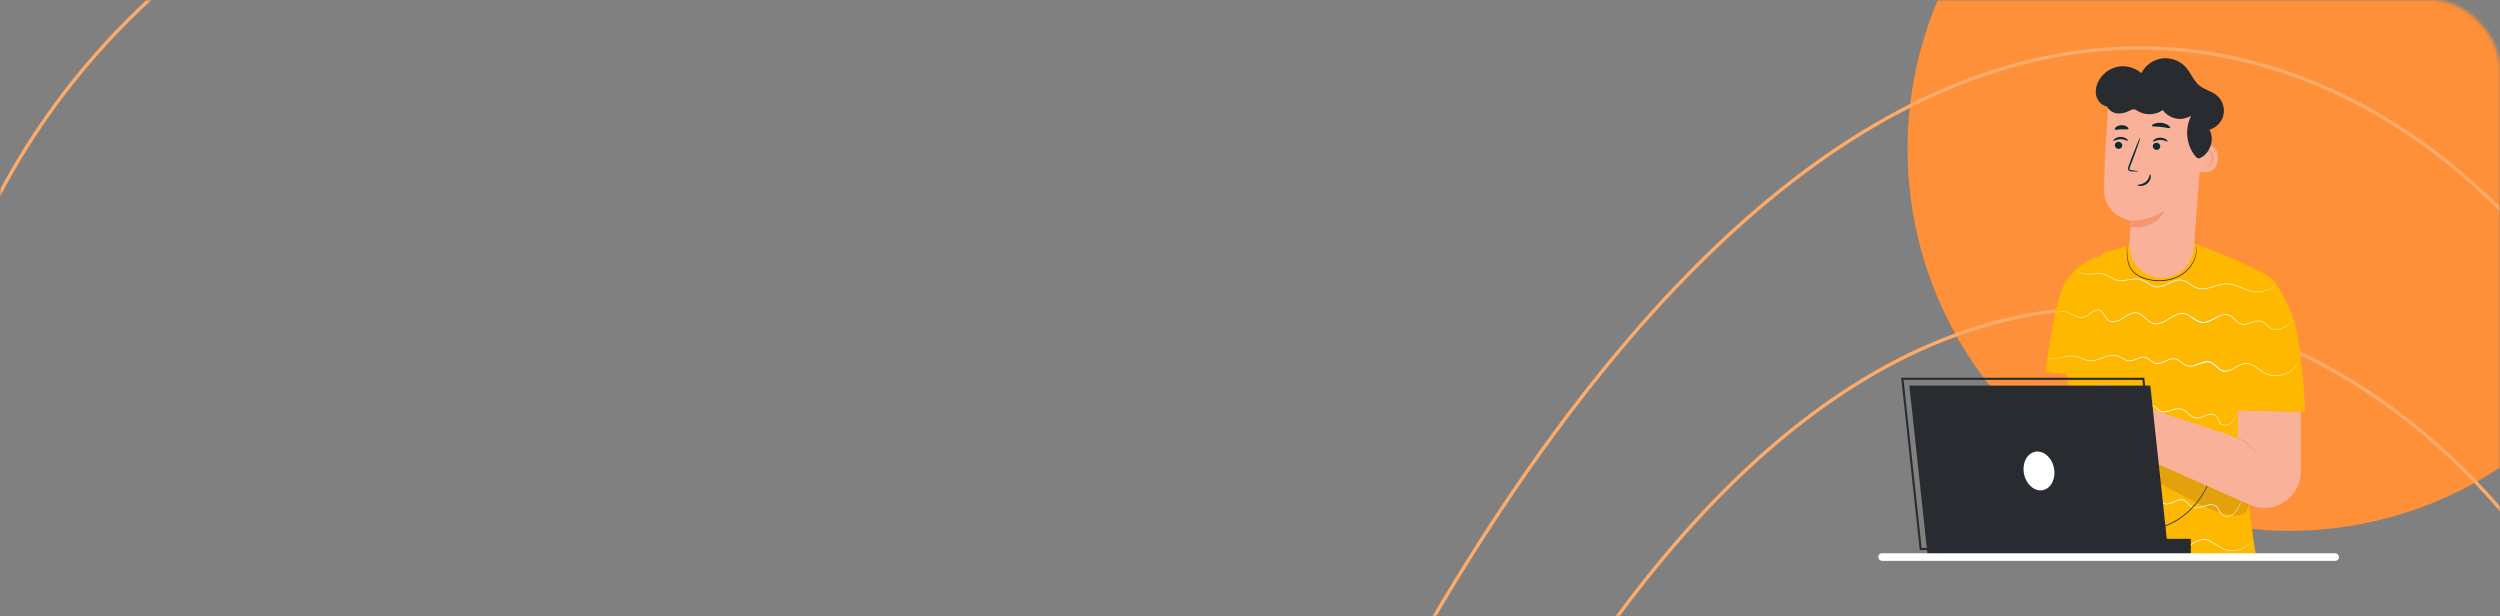 <svg width="730" height="180" viewBox="0 0 730 180" fill="none" xmlns="http://www.w3.org/2000/svg">
<rect x="0" y="0" width="730" height="180" fill="#808080" stroke="none"/>
<mask id="mask0" mask-type="alpha" maskUnits="userSpaceOnUse" x="0" y="0" width="730" height="180">
<rect width="730" height="180" rx="20" fill="#F58429"/>
</mask>
<g mask="url(#mask0)">
<circle cx="668.5" cy="43.5" r="111.5" fill="#FD9038"/>
<path d="M732 150.991C668.444 74.07 509.514 8.083 382.245 359.495C223.159 798.761 -279.833 104.136 133.089 -54" stroke="#FDAB6A"/>
<path d="M746 79.487C686.753 1.306 529.437 -70.856 374.149 265.951C180.037 686.959 -152.056 131.087 -5.888 105.287" stroke="#FDAB6A"/>
<path d="M604.092 161.707C604.092 161.707 603.104 158.497 603.303 157.138C603.501 155.78 605.327 154.544 605.327 154.544L603.347 103.051C603.347 103.051 603.089 80.529 615.009 73.528L622.124 71.735L639.673 70.697C640.241 70.886 660.864 78.643 663.702 81.67L654.809 127.079C654.809 127.079 655.89 140.497 656.969 150.14C657.19 152.11 658.668 161.848 658.668 161.848L604.092 161.707Z" fill="#FFB800"/>
<path d="M653.029 150.5C652.368 150.5 651.7 150.414 651.049 150.298C646.65 149.515 642.602 147.448 638.628 145.408C631.201 141.592 623.706 137.733 617.294 132.385C616.393 131.633 615.43 130.459 615.982 129.424C616.28 128.865 616.834 128.661 617.464 128.661C618.157 128.661 618.942 128.908 619.576 129.201C632.171 135.007 644.049 141.272 656.645 147.078C656.644 147.078 656.644 147.079 656.644 147.079C656.478 148.332 656.003 149.857 654.8 150.244C654.227 150.429 653.631 150.5 653.029 150.5Z" fill="#E3A20C"/>
<path d="M612.349 74.964C612.349 74.964 604.493 77.586 601.953 84.863C599.146 92.904 597.284 108.513 597.284 108.513L605.046 109.489L612.349 74.964V74.964Z" fill="#FFB800"/>
<path d="M663.702 81.65C663.702 81.65 667.916 87.19 669.967 93.925C672.016 100.659 673.187 120.173 673.187 120.173L652.057 119.879L650.934 102.709C650.934 102.709 648.801 74.059 663.702 81.65V81.65Z" fill="#FFB800"/>
<path d="M600.056 91.831C600.056 91.831 600.209 91.592 600.639 91.28C601.06 90.977 601.857 90.656 602.863 90.853C603.887 91.004 604.881 91.808 606.191 92.308C606.839 92.558 607.598 92.751 608.368 92.578C609.141 92.409 609.811 91.856 610.517 91.319C610.873 91.05 611.249 90.772 611.693 90.581C612.129 90.385 612.671 90.32 613.152 90.518C613.642 90.698 614.007 91.11 614.288 91.531C614.578 91.956 614.813 92.417 615.118 92.83C615.417 93.245 615.81 93.605 616.31 93.752C616.803 93.915 617.357 93.877 617.88 93.739C618.408 93.603 618.921 93.366 619.409 93.08C619.896 92.794 620.367 92.442 620.872 92.132C621.374 91.816 621.91 91.52 622.506 91.337C623.097 91.162 623.766 91.12 624.377 91.333C624.989 91.534 625.522 91.912 626.002 92.326C626.487 92.737 626.939 93.187 627.438 93.575C627.931 93.964 628.485 94.3 629.109 94.394C629.725 94.515 630.376 94.429 630.982 94.201C632.205 93.742 633.282 92.912 634.482 92.249C635.085 91.923 635.71 91.615 636.395 91.487C637.073 91.358 637.793 91.402 638.431 91.646C639.712 92.146 640.66 93.114 641.797 93.655C642.078 93.798 642.373 93.895 642.671 93.968C642.971 94.03 643.279 94.041 643.581 94.025C644.191 93.984 644.778 93.78 645.331 93.525C646.444 93.021 647.451 92.317 648.599 91.939C649.169 91.751 649.784 91.667 650.374 91.78C650.969 91.882 651.488 92.208 651.918 92.569C652.78 93.29 653.459 94.205 654.444 94.51C654.926 94.664 655.438 94.651 655.924 94.553C656.412 94.456 656.877 94.289 657.336 94.13C658.242 93.813 659.192 93.484 660.112 93.692C660.569 93.782 660.964 94.023 661.305 94.282C661.646 94.544 661.946 94.832 662.245 95.096C662.544 95.362 662.849 95.599 663.174 95.776C663.5 95.952 663.849 96.053 664.192 96.104C664.882 96.203 665.543 96.095 666.11 95.909C666.681 95.721 667.163 95.444 667.571 95.163C668.385 94.593 668.925 94.033 669.301 93.666C669.48 93.487 669.62 93.348 669.723 93.244C669.819 93.15 669.87 93.102 669.872 93.106C669.875 93.108 669.831 93.16 669.741 93.261C669.642 93.369 669.508 93.514 669.336 93.701C668.972 94.078 668.441 94.653 667.625 95.241C667.217 95.531 666.73 95.82 666.147 96.019C665.568 96.216 664.892 96.336 664.173 96.24C663.815 96.191 663.45 96.086 663.106 95.905C662.764 95.723 662.447 95.479 662.144 95.213C661.537 94.698 660.935 94.037 660.074 93.861C659.22 93.67 658.305 93.983 657.399 94.308C656.941 94.47 656.469 94.642 655.962 94.745C655.459 94.85 654.908 94.868 654.383 94.704C653.857 94.544 653.404 94.211 652.994 93.851C652.584 93.487 652.205 93.085 651.781 92.735C651.362 92.386 650.881 92.088 650.332 91.997C649.788 91.893 649.216 91.972 648.67 92.154C647.567 92.517 646.563 93.219 645.428 93.736C644.863 93.998 644.251 94.215 643.599 94.261C643.275 94.28 642.943 94.267 642.621 94.201C642.301 94.123 641.986 94.019 641.693 93.871C640.509 93.303 639.56 92.343 638.346 91.875C637.744 91.645 637.083 91.607 636.443 91.726C635.798 91.846 635.191 92.144 634.601 92.464C633.421 93.112 632.338 93.95 631.065 94.429C630.434 94.667 629.73 94.764 629.065 94.632C628.389 94.528 627.797 94.164 627.289 93.763C626.272 92.969 625.457 91.935 624.305 91.556C623.742 91.358 623.131 91.394 622.572 91.557C622.008 91.728 621.487 92.013 620.991 92.322C620.491 92.629 620.026 92.974 619.52 93.27C619.018 93.563 618.49 93.807 617.934 93.947C617.384 94.089 616.789 94.132 616.246 93.951C615.696 93.788 615.261 93.382 614.955 92.951C614.638 92.517 614.405 92.054 614.126 91.641C613.853 91.229 613.52 90.855 613.084 90.695C612.653 90.515 612.175 90.567 611.762 90.748C611.346 90.924 610.977 91.192 610.621 91.457C609.916 91.985 609.226 92.554 608.401 92.73C607.582 92.907 606.797 92.696 606.141 92.436C604.811 91.911 603.836 91.104 602.845 90.946C601.867 90.74 601.091 91.036 600.667 91.32C600.235 91.614 600.068 91.844 600.056 91.831V91.831Z" fill="#F9F9F9"/>
<path d="M597.564 104.566C597.564 104.561 597.635 104.566 597.772 104.578C597.92 104.593 598.122 104.613 598.378 104.639C598.913 104.672 599.702 104.895 600.689 104.58C601.186 104.471 601.746 104.371 602.356 104.266C602.965 104.16 603.623 104.011 604.346 103.926C605.066 103.841 605.872 103.84 606.669 104.093C607.467 104.329 608.241 104.738 609.095 105.024C609.944 105.322 610.907 105.359 611.859 105.103C612.816 104.877 613.755 104.438 614.772 104.085C615.772 103.725 616.933 103.448 618.083 103.765C619.22 104.084 620.135 104.922 621.275 105.201C621.558 105.268 621.849 105.288 622.14 105.262C622.43 105.23 622.719 105.152 623.006 105.054C623.578 104.855 624.132 104.565 624.739 104.354C625.334 104.134 626.046 104.04 626.685 104.288C627.321 104.532 627.813 104.995 628.329 105.38C628.587 105.573 628.855 105.75 629.145 105.872C629.435 105.996 629.749 106.047 630.066 106.046C630.703 106.022 631.326 105.769 631.935 105.487C632.544 105.207 633.162 104.892 633.85 104.718C634.196 104.644 634.555 104.598 634.917 104.645C635.278 104.687 635.624 104.813 635.94 104.978C636.574 105.313 637.099 105.778 637.657 106.159C637.936 106.348 638.225 106.518 638.531 106.636C638.683 106.694 638.838 106.746 638.999 106.768L639.239 106.81L639.482 106.819C640.136 106.835 640.78 106.645 641.399 106.419C642.02 106.193 642.629 105.928 643.267 105.738C643.898 105.548 644.586 105.429 645.245 105.595C645.913 105.738 646.455 106.167 646.914 106.598C647.376 107.034 647.794 107.496 648.286 107.839C648.774 108.184 649.361 108.343 649.937 108.309C650.516 108.272 651.069 108.058 651.589 107.807C652.111 107.553 652.606 107.256 653.107 106.978C654.095 106.432 655.18 105.926 656.301 106.055C657.412 106.186 658.32 106.801 659.12 107.376C659.927 107.957 660.662 108.573 661.478 108.955C662.282 109.352 663.129 109.557 663.937 109.624C664.748 109.673 665.515 109.592 666.217 109.447C667.614 109.109 668.72 108.489 669.498 107.847C670.282 107.201 670.734 106.545 671.027 106.1C671.159 105.869 671.247 105.684 671.314 105.564C671.379 105.444 671.414 105.383 671.419 105.384C671.421 105.385 671.394 105.45 671.337 105.575C671.276 105.699 671.196 105.888 671.068 106.125C670.789 106.581 670.344 107.254 669.559 107.92C668.781 108.581 667.665 109.224 666.248 109.58C665.536 109.735 664.755 109.824 663.926 109.779C663.1 109.717 662.231 109.514 661.401 109.111C660.56 108.721 659.814 108.101 659.009 107.529C658.212 106.96 657.325 106.374 656.28 106.257C655.23 106.138 654.191 106.619 653.211 107.166C652.715 107.443 652.218 107.744 651.685 108.005C651.155 108.263 650.578 108.493 649.951 108.533C649.329 108.576 648.676 108.397 648.156 108.028C647.633 107.664 647.208 107.194 646.753 106.768C646.301 106.345 645.798 105.954 645.192 105.827C644.592 105.675 643.949 105.783 643.336 105.967C642.717 106.153 642.111 106.417 641.481 106.646C640.853 106.874 640.184 107.078 639.477 107.062L639.214 107.052L638.952 107.007C638.777 106.983 638.607 106.926 638.442 106.863C638.111 106.735 637.807 106.556 637.519 106.359C636.945 105.968 636.425 105.509 635.827 105.195C635.529 105.039 635.213 104.926 634.887 104.888C634.561 104.845 634.23 104.888 633.907 104.955C633.259 105.118 632.653 105.424 632.036 105.708C631.423 105.991 630.773 106.261 630.071 106.287C629.723 106.29 629.37 106.231 629.052 106.094C628.733 105.96 628.45 105.769 628.184 105.571C627.657 105.174 627.178 104.729 626.601 104.51C626.028 104.287 625.393 104.364 624.815 104.575C624.23 104.776 623.674 105.066 623.081 105.272C622.784 105.372 622.478 105.454 622.163 105.488C621.846 105.517 621.527 105.493 621.224 105.42C620.005 105.11 619.1 104.269 618.023 103.971C616.945 103.67 615.831 103.923 614.838 104.277C613.833 104.62 612.886 105.059 611.902 105.286C610.931 105.546 609.907 105.501 609.04 105.187C608.169 104.889 607.401 104.478 606.624 104.243C605.852 103.991 605.073 103.985 604.362 104.062C603.647 104.14 602.989 104.281 602.376 104.382C601.762 104.48 601.207 104.572 600.708 104.673C600.458 104.722 600.225 104.777 599.999 104.81C599.77 104.843 599.554 104.832 599.358 104.813C598.967 104.773 598.639 104.724 598.373 104.689C598.117 104.652 597.916 104.623 597.769 104.602C597.633 104.583 597.564 104.57 597.564 104.566V104.566Z" fill="#F9F9F9"/>
<path d="M605.383 115.648C605.384 115.643 605.432 115.646 605.524 115.653C605.63 115.664 605.764 115.677 605.932 115.694C606.29 115.733 606.817 115.802 607.494 115.903C608.849 116.09 610.795 116.493 613.225 116.693C614.443 116.797 615.774 116.787 617.203 116.621C617.919 116.557 618.675 116.491 619.451 116.603C619.839 116.66 620.229 116.765 620.596 116.94C620.965 117.115 621.297 117.356 621.617 117.606C622.257 118.1 622.864 118.697 623.645 118.933C624.031 119.055 624.445 119.033 624.845 118.925C625.247 118.812 625.636 118.622 626.036 118.437C626.438 118.256 626.857 118.064 627.327 118.003C627.793 117.929 628.3 118.047 628.699 118.301C629.51 118.793 630.041 119.614 630.87 119.965C631.702 120.328 632.639 120.101 633.489 119.849C634.352 119.593 635.211 119.257 636.127 119.237C636.581 119.232 637.043 119.316 637.448 119.511C637.856 119.701 638.207 119.969 638.533 120.245C639.182 120.796 639.754 121.409 640.468 121.736C641.179 122.081 641.983 121.981 642.693 121.743C643.414 121.517 644.079 121.166 644.802 121.003C645.511 120.845 646.272 120.827 646.903 121.158C647.213 121.324 647.467 121.585 647.619 121.884C647.772 122.183 647.849 122.493 647.947 122.777C648.041 123.063 648.165 123.325 648.352 123.529C648.538 123.733 648.776 123.876 649.025 123.962C649.53 124.134 650.06 124.089 650.511 123.954C650.966 123.815 651.338 123.56 651.625 123.267C651.917 122.979 652.13 122.665 652.304 122.374C652.646 121.787 652.83 121.287 652.965 120.954C653.028 120.797 653.076 120.671 653.115 120.573C653.15 120.487 653.169 120.444 653.173 120.445C653.178 120.447 653.166 120.492 653.139 120.581C653.106 120.682 653.064 120.81 653.012 120.971C652.89 121.31 652.72 121.818 652.387 122.421C652.216 122.721 652.004 123.046 651.708 123.349C651.419 123.655 651.027 123.933 650.552 124.085C650.081 124.232 649.524 124.288 648.976 124.11C648.705 124.019 648.44 123.865 648.231 123.64C648.019 123.415 647.883 123.126 647.784 122.834C647.682 122.542 647.602 122.239 647.459 121.968C647.318 121.697 647.093 121.472 646.814 121.324C646.248 121.029 645.526 121.043 644.848 121.2C644.165 121.357 643.498 121.71 642.759 121.947C642.39 122.069 641.998 122.162 641.59 122.18C641.181 122.196 640.758 122.119 640.375 121.942C639.604 121.589 639.02 120.96 638.382 120.423C638.062 120.154 637.725 119.901 637.348 119.725C636.973 119.546 636.556 119.473 636.131 119.476C635.275 119.494 634.432 119.821 633.56 120.082C633.122 120.212 632.67 120.333 632.197 120.38C631.728 120.426 631.225 120.392 630.773 120.189C629.857 119.79 629.324 118.954 628.573 118.509C628.206 118.278 627.778 118.179 627.358 118.243C626.936 118.295 626.534 118.475 626.137 118.655C625.738 118.837 625.339 119.032 624.908 119.153C624.479 119.271 624.005 119.294 623.579 119.158C622.718 118.89 622.108 118.269 621.478 117.783C621.164 117.536 620.845 117.304 620.501 117.14C620.157 116.974 619.79 116.872 619.42 116.815C618.676 116.705 617.934 116.763 617.221 116.824C615.791 116.98 614.431 116.98 613.212 116.866C610.766 116.642 608.828 116.212 607.478 115.997C606.817 115.889 606.298 115.803 605.925 115.742C605.758 115.716 605.625 115.695 605.52 115.678C605.43 115.662 605.383 115.652 605.383 115.648V115.648Z" fill="#F9F9F9"/>
<path d="M604.728 146.917C604.727 146.913 604.773 146.895 604.866 146.862C604.971 146.824 605.107 146.778 605.278 146.718C605.64 146.592 606.171 146.399 606.865 146.173C607.559 145.958 608.412 145.669 609.457 145.57C609.985 145.512 610.556 145.645 611.106 145.844C611.662 146.033 612.236 146.283 612.867 146.345C613.5 146.408 614.155 146.202 614.794 145.911C615.438 145.627 616.094 145.254 616.864 145.08C617.637 144.905 618.465 145.011 619.258 145.219C620.055 145.432 620.838 145.745 621.657 145.984C622.469 146.227 623.346 146.387 624.207 146.205C625.068 146.024 625.872 145.563 626.752 145.213C627.193 145.039 627.665 144.896 628.164 144.879C628.661 144.857 629.174 144.994 629.601 145.257C630.461 145.767 631.075 146.601 631.975 146.935C632.418 147.095 632.901 147.084 633.361 146.967C633.823 146.852 634.265 146.654 634.704 146.457C635.145 146.26 635.587 146.054 636.059 145.921C636.527 145.786 637.044 145.74 637.522 145.89C638.007 146.028 638.39 146.356 638.717 146.683C639.046 147.013 639.337 147.362 639.671 147.645C640.322 148.25 641.245 148.329 642.061 148.145C642.891 147.981 643.673 147.659 644.469 147.449C644.87 147.353 645.272 147.256 645.684 147.265C646.089 147.261 646.508 147.339 646.852 147.549C647.215 147.728 647.486 148.035 647.702 148.339C647.917 148.651 648.088 148.975 648.262 149.281C648.6 149.892 649.019 150.457 649.627 150.647C650.221 150.847 650.855 150.717 651.365 150.468C651.882 150.219 652.314 149.87 652.65 149.488C653.308 148.708 653.657 147.869 654.006 147.234C654.342 146.587 654.649 146.105 654.89 145.805C655.13 145.504 655.287 145.374 655.287 145.374C655.296 145.382 655.155 145.527 654.929 145.834C654.703 146.143 654.413 146.626 654.091 147.278C653.752 147.919 653.423 148.762 652.752 149.578C652.411 149.976 651.97 150.343 651.432 150.608C650.903 150.872 650.229 151.025 649.571 150.811C648.899 150.606 648.442 149.987 648.099 149.375C647.744 148.77 647.416 148.065 646.755 147.726C646.115 147.346 645.29 147.455 644.524 147.657C643.744 147.864 642.965 148.193 642.104 148.366C641.677 148.456 641.22 148.499 640.766 148.416C640.535 148.393 640.32 148.293 640.101 148.212C639.89 148.108 639.699 147.972 639.52 147.824C639.165 147.524 638.87 147.17 638.549 146.851C638.231 146.533 637.878 146.237 637.452 146.119C637.03 145.987 636.567 146.026 636.124 146.153C635.678 146.279 635.245 146.48 634.805 146.679C634.363 146.877 633.912 147.082 633.42 147.204C632.933 147.329 632.386 147.344 631.892 147.165C630.898 146.786 630.285 145.936 629.477 145.466C629.079 145.222 628.628 145.103 628.172 145.121C627.716 145.136 627.268 145.267 626.84 145.436C625.982 145.773 625.166 146.244 624.253 146.433C623.336 146.625 622.416 146.449 621.593 146.2C620.76 145.953 619.982 145.639 619.203 145.426C618.427 145.22 617.638 145.116 616.907 145.278C616.176 145.438 615.525 145.799 614.871 146.083C614.222 146.374 613.528 146.59 612.851 146.518C612.181 146.446 611.603 146.183 611.055 145.99C610.507 145.787 609.976 145.658 609.466 145.706C608.447 145.79 607.588 146.063 606.893 146.264C606.21 146.477 605.674 146.646 605.293 146.764C605.119 146.815 604.981 146.855 604.873 146.885C604.778 146.911 604.729 146.921 604.728 146.917V146.917Z" fill="#F9F9F9"/>
<path d="M631.107 135.276C631.111 135.283 631.019 135.342 630.84 135.447C630.659 135.549 630.383 135.687 630.012 135.825C629.277 136.101 628.119 136.364 626.701 136.166C626.35 136.11 625.983 136.035 625.613 135.914C625.241 135.795 624.872 135.625 624.496 135.468C624.121 135.316 623.717 135.184 623.303 135.224C622.888 135.261 622.493 135.468 622.122 135.731C621.749 135.994 621.386 136.309 620.958 136.57C620.745 136.701 620.509 136.811 620.256 136.879C620.129 136.917 619.998 136.929 619.865 136.938C619.732 136.958 619.6 136.942 619.468 136.93C618.394 136.793 617.539 136.084 616.605 135.611C616.142 135.369 615.643 135.182 615.158 135.24L614.978 135.264C614.92 135.277 614.864 135.303 614.807 135.321C614.691 135.354 614.584 135.408 614.481 135.47C614.278 135.601 614.099 135.772 613.93 135.952C613.592 136.313 613.303 136.73 612.899 137.049C612.698 137.206 612.457 137.331 612.197 137.371C611.939 137.41 611.673 137.368 611.445 137.26C610.984 137.033 610.704 136.631 610.45 136.275C610.199 135.91 609.974 135.549 609.704 135.253C609.161 134.667 608.381 134.427 607.707 134.458C607.018 134.473 606.46 134.816 606.02 135.137C605.579 135.467 605.254 135.823 605.044 136.147C604.605 136.803 604.697 137.282 604.666 137.271C604.666 137.271 604.631 137.164 604.653 136.954C604.671 136.746 604.755 136.437 604.963 136.096C605.169 135.754 605.491 135.378 605.937 135.028C606.376 134.691 606.96 134.315 607.698 134.285C608.416 134.241 609.252 134.484 609.852 135.115C610.144 135.428 610.376 135.795 610.627 136.151C610.877 136.502 611.152 136.872 611.539 137.055C611.926 137.243 612.406 137.161 612.755 136.864C613.119 136.578 613.405 136.167 613.755 135.789C613.93 135.601 614.121 135.414 614.352 135.266C614.469 135.194 614.592 135.131 614.726 135.093C614.792 135.071 614.856 135.042 614.924 135.026L615.132 134.998C615.697 134.933 616.239 135.146 616.717 135.394C617.676 135.886 618.523 136.571 619.494 136.691C619.972 136.751 620.437 136.621 620.839 136.37C621.243 136.127 621.606 135.817 621.994 135.546C622.378 135.277 622.813 135.048 623.284 135.01C623.757 134.97 624.191 135.121 624.574 135.281C624.958 135.447 625.314 135.614 625.672 135.734C626.03 135.856 626.385 135.934 626.728 135.995C628.105 136.21 629.247 135.98 629.981 135.735C630.723 135.489 631.094 135.252 631.107 135.276V135.276Z" fill="#F9F9F9"/>
<path d="M605.188 159.453C605.188 159.449 605.238 159.462 605.33 159.492C605.38 159.508 605.436 159.526 605.5 159.548C605.569 159.561 605.652 159.569 605.744 159.582C606.117 159.629 606.675 159.521 607.317 159.201C607.969 158.914 608.7 158.381 609.724 158.141C609.98 158.084 610.254 158.076 610.536 158.102C610.817 158.143 611.094 158.239 611.359 158.374C611.889 158.646 612.354 159.061 612.869 159.433C613.377 159.807 613.989 160.135 614.671 160.073C615.351 160.019 615.997 159.654 616.689 159.344C617.037 159.189 617.406 159.045 617.806 158.974C618.206 158.903 618.624 158.924 619.028 159.001C619.841 159.151 620.606 159.5 621.415 159.72C622.219 159.962 623.089 159.95 623.946 159.758C624.805 159.575 625.648 159.237 626.514 158.907C627.378 158.579 628.277 158.239 629.249 158.12C630.217 157.971 631.243 158.167 632.145 158.578C633.057 158.973 633.89 159.482 634.764 159.836C635.633 160.195 636.576 160.338 637.447 160.084C639.201 159.581 640.482 158.161 642.15 157.611C642.971 157.318 643.882 157.331 644.658 157.597C645.449 157.845 646.124 158.276 646.761 158.685C647.395 159.101 647.99 159.525 648.597 159.868C649.2 160.217 649.821 160.462 650.44 160.606C651.685 160.877 652.866 160.746 653.835 160.463C654.808 160.173 655.572 159.719 656.135 159.283C657.268 158.394 657.602 157.623 657.639 157.657C657.644 157.658 657.619 157.702 657.568 157.786C657.51 157.879 657.434 158 657.338 158.152C657.108 158.452 656.766 158.908 656.195 159.358C655.632 159.811 654.862 160.286 653.874 160.594C652.891 160.895 651.686 161.042 650.403 160.776C649.765 160.634 649.119 160.383 648.504 160.032C647.884 159.687 647.283 159.265 646.65 158.855C646.016 158.453 645.35 158.034 644.595 157.803C643.847 157.553 643.004 157.544 642.222 157.824C641.43 158.088 640.703 158.575 639.958 159.058C639.214 159.542 638.433 160.058 637.511 160.315C636.585 160.588 635.566 160.431 634.674 160.061C633.773 159.698 632.94 159.188 632.049 158.802C631.164 158.403 630.211 158.221 629.279 158.361C628.346 158.475 627.461 158.805 626.598 159.131C625.735 159.459 624.881 159.8 623.994 159.986C623.115 160.183 622.188 160.191 621.356 159.937C620.524 159.707 619.765 159.358 618.988 159.211C618.602 159.136 618.213 159.117 617.84 159.181C617.468 159.244 617.113 159.379 616.771 159.53C616.087 159.828 615.423 160.205 614.684 160.261C613.937 160.324 613.277 159.957 612.767 159.574C612.246 159.188 611.79 158.776 611.287 158.512C611.036 158.381 610.777 158.288 610.516 158.247C610.253 158.221 609.995 158.224 609.75 158.275C608.766 158.49 608.02 159.01 607.356 159.288C606.702 159.598 606.12 159.696 605.739 159.631C605.644 159.614 605.56 159.602 605.49 159.583C605.426 159.557 605.37 159.535 605.321 159.515C605.23 159.477 605.186 159.456 605.188 159.453V159.453Z" fill="#F9F9F9"/>
<path d="M606.348 78.734C606.36 78.723 606.485 78.903 606.803 79.157C607.121 79.408 607.657 79.711 608.416 79.863C609.175 80.028 610.128 80.026 611.229 79.918C611.779 79.874 612.371 79.819 613.006 79.827C613.636 79.837 614.317 79.916 614.979 80.18C615.64 80.439 616.26 80.841 616.923 81.199C617.255 81.378 617.601 81.543 617.968 81.663C618.336 81.779 618.727 81.841 619.128 81.856C619.934 81.887 620.765 81.725 621.623 81.57C622.478 81.417 623.387 81.254 624.329 81.366C625.281 81.473 626.148 81.957 626.964 82.457C627.785 82.951 628.628 83.493 629.596 83.626C630.076 83.684 630.57 83.648 631.053 83.528C631.536 83.4 632.007 83.21 632.474 82.996C633.408 82.573 634.327 82.028 635.385 81.757C635.912 81.623 636.466 81.579 637.004 81.659C637.542 81.748 638.044 81.96 638.502 82.217C639.417 82.735 640.199 83.404 641.094 83.817C641.982 84.235 642.974 84.315 643.91 84.165C644.853 84.034 645.748 83.728 646.629 83.462C647.508 83.188 648.381 82.934 649.26 82.824C650.14 82.711 651.012 82.795 651.816 82.984C653.431 83.368 654.805 84.068 656.099 84.567C657.373 85.138 658.639 85.245 659.735 85.143C660.829 85.044 661.752 84.775 662.457 84.46C663.889 83.822 664.352 83.009 664.381 83.051C664.381 83.051 664.27 83.24 663.981 83.534C663.698 83.834 663.205 84.21 662.497 84.548C661.787 84.879 660.857 85.165 659.747 85.279C659.193 85.339 658.593 85.339 657.963 85.263C657.33 85.197 656.682 84.984 656.036 84.729C654.731 84.236 653.354 83.549 651.771 83.183C650.981 83.001 650.139 82.924 649.286 83.038C648.432 83.149 647.572 83.4 646.696 83.676C645.817 83.946 644.916 84.259 643.944 84.397C642.982 84.554 641.928 84.475 640.993 84.034C640.059 83.603 639.272 82.929 638.383 82.429C637.94 82.181 637.465 81.983 636.965 81.9C636.465 81.827 635.947 81.866 635.444 81.994C634.435 82.251 633.521 82.788 632.575 83.217C632.101 83.433 631.617 83.629 631.113 83.762C630.606 83.887 630.078 83.927 629.564 83.864C628.524 83.715 627.659 83.15 626.844 82.657C626.027 82.154 625.198 81.693 624.302 81.589C623.339 81.484 622.408 81.646 621.495 81.81C620.692 81.953 619.904 82.096 619.121 82.058C618.704 82.041 618.293 81.974 617.908 81.85C617.524 81.723 617.169 81.548 616.832 81.366C616.163 80.997 615.553 80.596 614.915 80.341C613.629 79.828 612.33 79.991 611.238 80.054C610.137 80.149 609.163 80.138 608.396 79.957C607.626 79.787 607.084 79.463 606.772 79.196C606.459 78.925 606.348 78.734 606.348 78.734V78.734Z" fill="#F9F9F9"/>
<path d="M643.333 94.276C643.095 94.276 642.855 94.256 642.62 94.207C642.301 94.13 641.986 94.026 641.692 93.878C641.045 93.567 640.467 93.139 639.879 92.738C639.886 92.645 639.893 92.554 639.901 92.46C640.537 92.888 641.134 93.347 641.796 93.662C642.077 93.805 642.373 93.902 642.671 93.975C642.891 94.02 643.114 94.039 643.338 94.039C643.419 94.039 643.501 94.036 643.58 94.032C644.19 93.991 644.778 93.787 645.331 93.532C646.025 93.218 646.677 92.825 647.349 92.483C647.342 92.572 647.334 92.663 647.328 92.752C646.709 93.076 646.09 93.441 645.427 93.743C644.862 94.005 644.25 94.222 643.598 94.269C643.51 94.273 643.422 94.276 643.333 94.276Z" fill="white"/>
<path d="M649.772 108.498C649.205 108.498 648.627 108.32 648.157 107.986C647.634 107.623 647.209 107.153 646.755 106.727C646.302 106.304 645.799 105.913 645.193 105.786C644.995 105.735 644.792 105.714 644.587 105.714C644.171 105.714 643.747 105.802 643.337 105.926C642.718 106.112 642.112 106.376 641.482 106.604C641.314 106.666 641.142 106.726 640.966 106.78C640.949 106.701 640.931 106.622 640.913 106.543C641.077 106.492 641.239 106.436 641.4 106.377C642.021 106.152 642.63 105.887 643.268 105.697C643.689 105.57 644.135 105.476 644.582 105.476C644.804 105.476 645.027 105.499 645.246 105.554C645.915 105.697 646.456 106.126 646.915 106.557C647.377 106.993 647.795 107.455 648.287 107.798C648.73 108.112 649.256 108.272 649.78 108.272C649.833 108.272 649.885 108.271 649.938 108.268C650.064 108.259 650.188 108.243 650.311 108.22C650.344 108.29 650.378 108.359 650.414 108.429C650.263 108.46 650.109 108.482 649.952 108.492C649.892 108.496 649.832 108.498 649.772 108.498V108.498Z" fill="white"/>
<path d="M652.853 121.201C652.894 121.098 652.931 121.004 652.965 120.92C653.028 120.763 653.076 120.637 653.115 120.539C653.149 120.454 653.169 120.411 653.173 120.411C653.178 120.413 653.166 120.459 653.139 120.547C653.106 120.648 653.064 120.776 653.012 120.937C652.99 120.999 652.966 121.066 652.94 121.139C652.912 121.161 652.883 121.182 652.853 121.201V121.201Z" fill="#A5A7A8"/>
<path d="M641.854 84.338C641.746 84.312 641.637 84.282 641.531 84.248C641.543 84.212 641.555 84.176 641.567 84.139L641.854 84.338Z" fill="#A5A7A8"/>
<path d="M606.668 155.477C606.67 155.469 606.756 155.479 606.92 155.506C607.111 155.541 607.346 155.584 607.634 155.637C608.287 155.761 609.174 155.93 610.254 156.136C612.466 156.551 615.53 157.083 618.93 157.559C622.333 158.031 625.426 158.357 627.668 158.562C628.762 158.66 629.661 158.74 630.324 158.798C630.614 158.827 630.853 158.85 631.045 158.868C631.21 158.887 631.297 158.901 631.296 158.909C631.295 158.918 631.209 158.92 631.043 158.918C630.849 158.911 630.609 158.903 630.317 158.894C629.687 158.869 628.777 158.816 627.654 158.735C625.405 158.573 622.305 158.274 618.896 157.801C615.49 157.325 612.427 156.764 610.22 156.305C609.117 156.076 608.226 155.878 607.615 155.729C607.33 155.659 607.098 155.601 606.91 155.554C606.749 155.512 606.666 155.485 606.668 155.477V155.477Z" fill="#282B30"/>
<path d="M616.985 154.225C616.987 154.216 617.121 154.245 617.374 154.308C617.63 154.363 617.996 154.484 618.483 154.576C619.446 154.799 620.864 155.034 622.629 155.111C624.393 155.19 626.509 155.057 628.787 154.542C631.062 154.033 633.487 153.103 635.779 151.689C638.057 150.251 639.957 148.48 641.416 146.66C642.878 144.839 643.927 142.996 644.63 141.376C645.336 139.757 645.748 138.379 645.972 137.417C646.102 136.939 646.155 136.557 646.217 136.303C646.271 136.048 646.304 135.915 646.313 135.916C646.321 135.918 646.304 136.053 646.265 136.312C646.218 136.569 646.181 136.954 646.064 137.438C645.868 138.412 645.48 139.805 644.789 141.445C644.101 143.086 643.058 144.954 641.592 146.801C640.129 148.646 638.212 150.442 635.909 151.896C633.591 153.326 631.136 154.26 628.837 154.763C626.533 155.27 624.397 155.386 622.622 155.283C620.844 155.184 619.422 154.921 618.461 154.669C617.975 154.562 617.612 154.425 617.36 154.355C617.111 154.277 616.982 154.232 616.985 154.225V154.225Z" fill="#282B30"/>
<path d="M621.148 71.686C621.156 71.686 621.16 71.803 621.158 72.025C621.156 72.27 621.155 72.592 621.151 72.994C621.162 73.829 621.142 75.063 621.508 76.511C621.704 77.226 621.998 78.002 622.524 78.698C623.03 79.406 623.765 80.011 624.624 80.481C625.486 80.953 626.475 81.294 627.523 81.519C628.571 81.751 629.685 81.866 630.823 81.837C633.1 81.792 635.251 81.158 636.921 80.113C638.606 79.08 639.751 77.635 640.423 76.313C641.097 74.976 641.296 73.755 641.337 72.924C641.367 72.088 641.281 71.625 641.31 71.622C641.319 71.621 641.34 71.735 641.371 71.956C641.41 72.176 641.429 72.503 641.432 72.928C641.421 73.769 641.245 75.018 640.578 76.39C639.912 77.747 638.758 79.236 637.041 80.304C635.34 81.383 633.146 82.035 630.828 82.082C629.67 82.111 628.538 81.992 627.472 81.753C626.405 81.522 625.398 81.169 624.516 80.678C623.636 80.19 622.878 79.558 622.361 78.817C621.822 78.09 621.53 77.287 621.34 76.555C620.989 75.069 621.039 73.83 621.056 72.991C621.071 72.57 621.092 72.243 621.109 72.022C621.127 71.801 621.139 71.685 621.148 71.686V71.686Z" fill="#282B30"/>
<path d="M671.835 120.212V137.685C671.835 140.873 670.402 143.894 667.931 145.91C664.92 148.367 660.808 148.984 657.21 147.517L618.741 130.469L622.509 117.637L653.458 127.837L653.422 119.883L671.835 120.212V120.212Z" fill="#F9B299"/>
<path d="M624.02 118.979L621.413 115.743C619.696 113.613 617.108 112.375 614.371 112.375H612.094L610.54 114.122C610.54 114.122 599.393 114.608 598.982 115.983L598.972 116.427L598.966 116.687L608.5 117.327C608.5 117.327 600.39 117.302 599.905 117.32C599.37 117.34 597.641 117.184 597.676 118.136C597.705 118.918 598.631 119.535 600.033 119.74C600.609 119.824 607.635 120.435 607.635 120.435C607.635 120.435 600.258 120.364 599.902 120.363C599.035 120.359 599.144 121.748 599.659 121.923C600.066 122.06 609.972 124.951 609.972 124.951C609.972 124.951 608.306 126.068 606.947 125.971C605.587 125.873 603.257 124.125 602.771 124.951C602.285 125.777 602.383 126.262 602.674 126.456C602.965 126.651 606.17 128.302 607.238 128.592C608.306 128.884 617.027 130.265 617.027 130.265L620.176 130.771L624.02 118.979V118.979Z" fill="#F9B299"/>
<path d="M592.358 117.779C593.925 118.202 595.647 118.54 597.095 119.089C597.572 119.27 598.045 119.28 598.361 119.68C598.677 120.08 598.75 120.718 598.389 121.078C598.07 121.394 597.56 121.388 597.114 121.334C595.443 121.132 593.841 120.558 592.257 119.989" fill="#F9B299"/>
<path d="M592.985 120.34C594.551 120.763 596.273 121.1 597.722 121.65C598.199 121.832 598.671 121.841 598.987 122.241C599.304 122.641 599.377 123.279 599.015 123.638C598.697 123.955 598.186 123.949 597.74 123.895C596.07 123.693 594.468 123.119 592.884 122.549" fill="#F9B299"/>
<path d="M593.876 123.042C595.442 123.465 597.164 123.803 598.613 124.353C599.089 124.533 599.562 124.543 599.878 124.943C600.195 125.343 600.267 125.98 599.905 126.34C599.588 126.657 599.077 126.651 598.632 126.597C596.96 126.394 595.359 125.821 593.775 125.252" fill="#F9B299"/>
<path d="M592.353 119.992C592.378 119.926 593.484 120.313 594.872 120.698C596.26 121.088 597.406 121.329 597.394 121.398C597.384 121.463 596.209 121.327 594.807 120.934C593.404 120.544 592.328 120.05 592.353 119.992V119.992Z" fill="#F79570"/>
<path d="M592.059 122.338C592.084 122.273 593.351 122.693 594.927 123.152C596.503 123.617 597.795 123.948 597.78 124.015C597.767 124.08 596.444 123.854 594.858 123.387C593.271 122.924 592.037 122.399 592.059 122.338V122.338Z" fill="#F79570"/>
<path d="M593.088 125.329C593.104 125.264 594.309 125.508 595.779 125.876C597.25 126.244 598.429 126.595 598.413 126.66C598.396 126.726 597.191 126.481 595.72 126.113C594.25 125.746 593.071 125.395 593.088 125.329V125.329Z" fill="#F79570"/>
<path d="M591.057 117.43C591.081 117.363 592.469 117.833 594.215 118.281C595.959 118.736 597.401 118.998 597.39 119.068C597.385 119.101 597.017 119.077 596.428 118.989C595.841 118.902 595.033 118.746 594.153 118.519C593.275 118.291 592.492 118.035 591.936 117.827C591.379 117.618 591.045 117.461 591.057 117.43Z" fill="#F79570"/>
<path d="M606.746 114.296C606.746 114.229 608.496 114.166 610.657 114.154C612.818 114.143 614.57 114.188 614.57 114.256C614.57 114.323 612.819 114.387 610.658 114.399C608.498 114.41 606.746 114.364 606.746 114.296V114.296Z" fill="#F79570"/>
<path d="M651.437 127.387C651.441 127.371 651.576 127.386 651.817 127.429C652.06 127.469 652.405 127.556 652.825 127.685C653.665 127.944 654.793 128.435 655.903 129.202C657.009 129.973 657.864 130.857 658.4 131.554C658.669 131.901 658.871 132.195 658.993 132.408C659.118 132.619 659.18 132.74 659.165 132.749C659.131 132.771 658.832 132.322 658.266 131.663C657.704 131.005 656.848 130.158 655.763 129.403C654.675 128.651 653.583 128.146 652.769 127.849C651.955 127.551 651.428 127.428 651.437 127.387V127.387Z" fill="#F79570"/>
<path d="M630.45 81.091C625.376 80.686 621.541 76.32 621.794 71.234C621.971 67.666 622.156 64.449 622.156 64.449C622.156 64.449 614.506 63.259 614.412 55.61C614.317 47.961 615.643 30.397 615.643 30.397C624.498 26.592 634.717 27.877 642.354 33.756L643.488 34.628L640.59 72.423C640.192 77.621 635.647 81.506 630.45 81.091V81.091Z" fill="#F9B299"/>
<path d="M622.144 64.356C622.144 64.356 626.978 64.749 632.115 61.522C632.115 61.522 629.759 67.026 622.126 66.338L622.144 64.356V64.356Z" fill="#F79570"/>
<path d="M617.53 42.382C617.51 42.959 617.982 43.452 618.584 43.484C619.184 43.517 619.689 43.076 619.709 42.499C619.731 41.922 619.259 41.429 618.658 41.396C618.055 41.364 617.552 41.806 617.53 42.382Z" fill="#0C2B34"/>
<path d="M617.089 41.122C617.225 41.264 618.053 40.652 619.228 40.655C620.402 40.641 621.264 41.245 621.392 41.101C621.455 41.038 621.317 40.78 620.941 40.507C620.571 40.235 619.941 39.97 619.209 39.972C618.476 39.977 617.861 40.247 617.507 40.523C617.145 40.8 617.022 41.057 617.089 41.122V41.122Z" fill="#0C2B34"/>
<path d="M628.614 42.667C628.594 43.243 629.065 43.736 629.667 43.768C630.268 43.8 630.773 43.36 630.793 42.783C630.813 42.207 630.341 41.713 629.741 41.681C629.139 41.649 628.634 42.089 628.614 42.667Z" fill="#0C2B34"/>
<path d="M628.644 41.334C628.78 41.477 629.608 40.864 630.783 40.867C631.956 40.853 632.819 41.458 632.947 41.314C633.01 41.251 632.873 40.993 632.496 40.72C632.127 40.448 631.496 40.183 630.764 40.186C630.031 40.19 629.416 40.46 629.061 40.736C628.701 41.013 628.577 41.27 628.644 41.334V41.334Z" fill="#0C2B34"/>
<path d="M624.377 50.051C624.382 49.984 623.652 49.858 622.469 49.706C622.169 49.675 621.884 49.615 621.834 49.41C621.763 49.194 621.889 48.87 622.034 48.521C622.316 47.795 622.612 47.033 622.922 46.236C624.155 42.982 625.047 40.306 624.915 40.258C624.784 40.209 623.678 42.807 622.446 46.061C622.149 46.864 621.865 47.629 621.596 48.36C621.482 48.702 621.286 49.089 621.44 49.538C621.52 49.763 621.741 49.925 621.933 49.977C622.126 50.036 622.294 50.039 622.442 50.048C623.635 50.112 624.373 50.117 624.377 50.051V50.051Z" fill="#0C2B34"/>
<path d="M627.837 50.925C627.646 50.914 627.644 52.19 626.551 53.095C625.461 54.004 624.101 53.861 624.091 54.04C624.073 54.119 624.394 54.287 624.968 54.302C625.532 54.322 626.354 54.141 627.022 53.587C627.688 53.032 627.974 52.291 628.018 51.767C628.067 51.234 627.924 50.918 627.837 50.925V50.925Z" fill="#0C2B34"/>
<path d="M628.339 36.728C628.455 37.048 629.629 36.896 631.009 37.063C632.391 37.201 633.503 37.605 633.686 37.319C633.768 37.181 633.574 36.88 633.124 36.572C632.679 36.263 631.967 35.969 631.139 35.877C630.311 35.786 629.553 35.917 629.052 36.121C628.545 36.326 628.29 36.577 628.339 36.728V36.728Z" fill="#0C2B34"/>
<path d="M617.522 37.776C617.729 38.043 618.538 37.766 619.512 37.753C620.486 37.706 621.31 37.932 621.5 37.653C621.584 37.517 621.454 37.25 621.094 36.997C620.739 36.746 620.144 36.539 619.475 36.559C618.806 36.581 618.226 36.823 617.888 37.096C617.544 37.371 617.431 37.646 617.522 37.776V37.776Z" fill="#0C2B34"/>
<path d="M642.546 42.56C642.676 42.504 647.801 41.006 647.633 46.235C647.467 51.464 642.251 50.218 642.247 50.068C642.242 49.918 642.546 42.56 642.546 42.56V42.56Z" fill="#F9B299"/>
<path d="M643.908 48.133C643.931 48.117 643.997 48.199 644.148 48.275C644.297 48.348 644.553 48.404 644.829 48.311C645.387 48.125 645.881 47.263 645.936 46.322C645.965 45.846 645.879 45.39 645.723 45.009C645.575 44.621 645.336 44.347 645.06 44.288C644.785 44.215 644.583 44.375 644.514 44.52C644.44 44.664 644.47 44.77 644.441 44.778C644.427 44.79 644.332 44.687 644.381 44.473C644.406 44.37 644.471 44.248 644.597 44.151C644.726 44.053 644.912 44.006 645.105 44.034C645.508 44.075 645.859 44.458 646.031 44.875C646.225 45.296 646.332 45.809 646.3 46.343C646.233 47.395 645.662 48.364 644.899 48.559C644.529 48.643 644.225 48.522 644.07 48.394C643.912 48.26 643.889 48.142 643.908 48.133V48.133Z" fill="#F79570"/>
<path d="M612.714 23.776C613.824 21.582 615.987 19.952 618.402 19.487C620.817 19.023 623.43 19.735 625.276 21.361C626.433 19.058 628.778 17.393 631.333 17.062C633.889 16.73 636.581 17.741 638.288 19.672C639.754 21.332 640.513 23.591 642.231 24.99C643.718 26.2 645.733 26.602 647.229 27.801C648.875 29.122 649.695 31.395 649.271 33.462C648.849 35.53 647.201 37.298 645.168 37.866C646.808 40.824 645.271 45.068 642.116 46.289L641.353 45.973C638.46 42.796 637.799 37.783 639.77 33.965C639.676 33.97 639.588 33.954 639.496 33.953C638.488 34.502 637.33 34.777 636.184 34.711C634.355 34.603 632.596 33.627 631.537 32.133C629.449 33.639 626.455 33.765 624.249 32.439C623.901 32.23 623.554 31.983 623.15 31.94C622.67 31.889 622.215 32.137 621.781 32.35C620.633 32.914 619.345 33.281 618.079 33.097C616.899 32.926 615.766 32.193 615.299 31.108L615.212 31.098C613.738 30.831 612.555 29.574 612.15 28.131C611.744 26.689 612.036 25.113 612.714 23.776V23.776Z" fill="#282B30"/>
<path d="M627.895 112.6L633.241 162.304H562.874L557.528 112.6H627.895Z" fill="#282B30"/>
<path d="M561.114 160.005H630.864L625.584 110.914H555.834L561.114 160.005V160.005ZM631.546 160.619H560.563L555.151 110.3H626.136L631.546 160.619Z" fill="#282B30"/>
<path d="M599.75 136.626C600.382 139.719 598.939 142.625 596.528 143.116C594.117 143.609 591.65 141.503 591.018 138.41C590.386 135.319 591.829 132.413 594.239 131.919C596.651 131.426 599.118 133.534 599.75 136.626V136.626Z" fill="white"/>
<path d="M639.718 157.336H626.587V162.332H639.718V157.336Z" fill="#282B30"/>
<rect x="548.448" y="161.545" width="134.538" height="2.224" rx="1.112" fill="white"/>
</g>
</svg>
